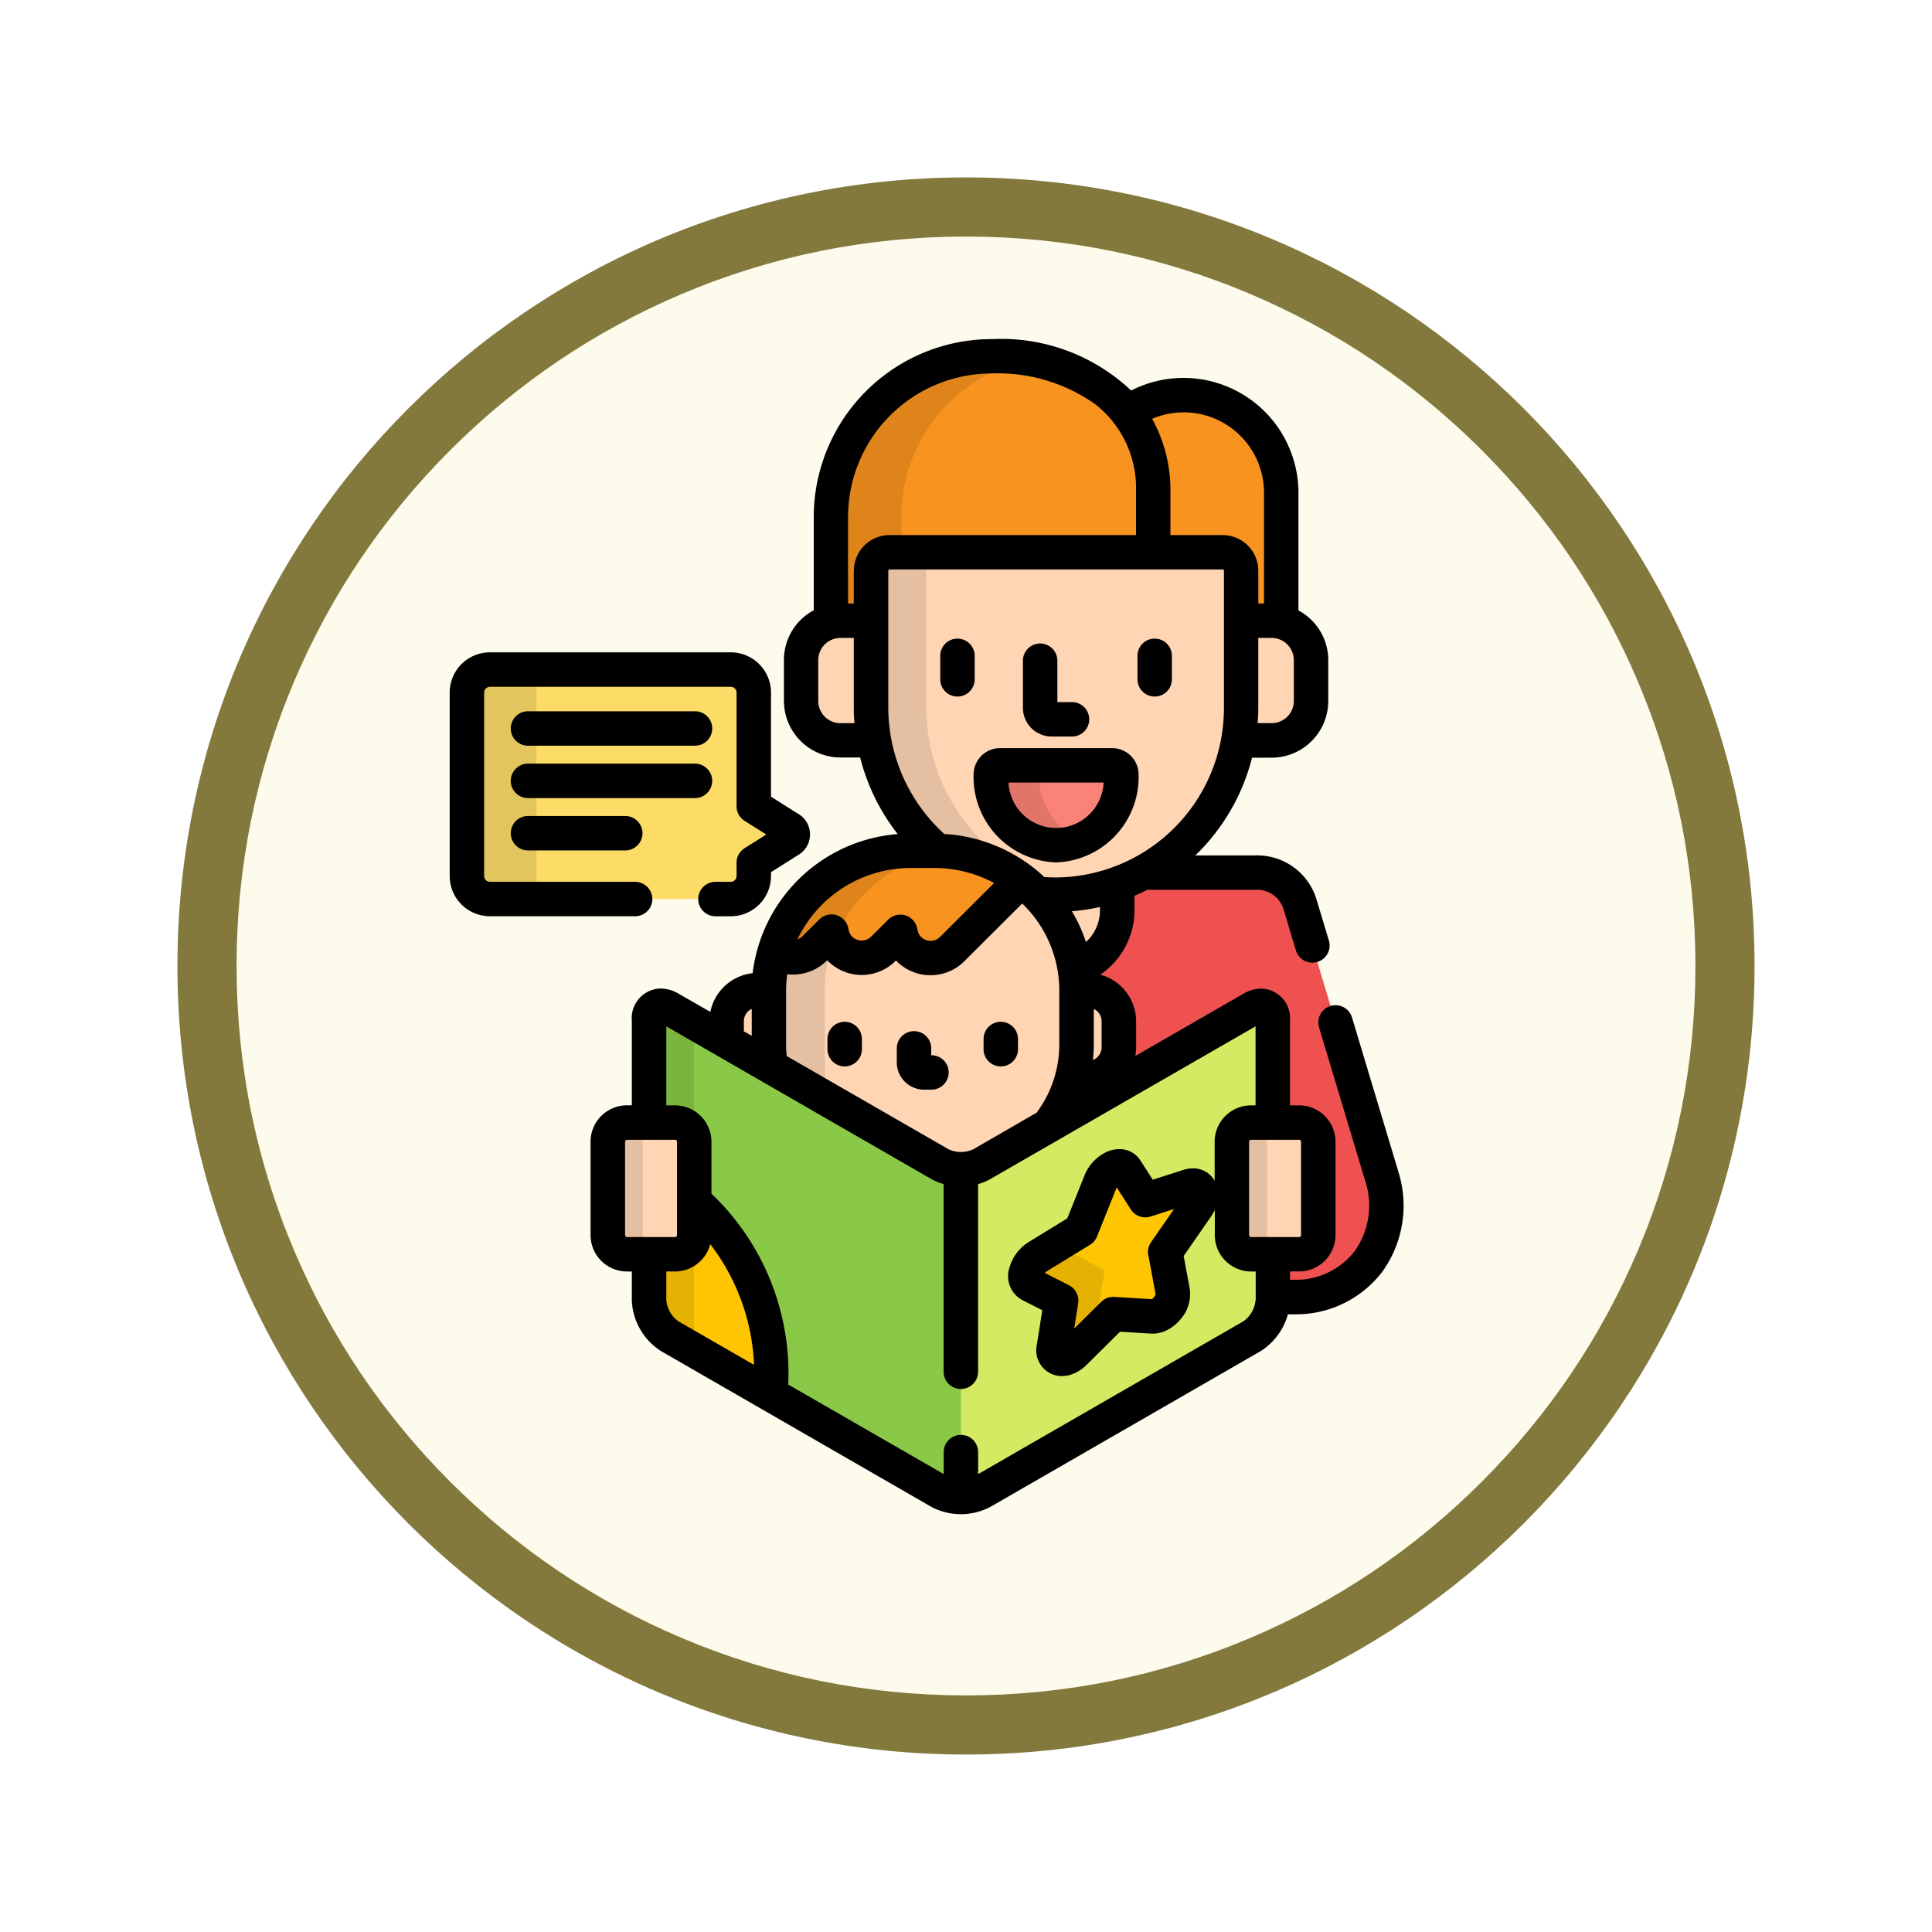 <svg xmlns="http://www.w3.org/2000/svg" xmlns:xlink="http://www.w3.org/1999/xlink" width="98" height="98" viewBox="0 0 98 98">
  <defs>
    <filter id="Trazado_982547" x="0" y="0" width="98" height="98" filterUnits="userSpaceOnUse">
      <feOffset dy="3" input="SourceAlpha"/>
      <feGaussianBlur stdDeviation="3" result="blur"/>
      <feFlood flood-opacity="0.161"/>
      <feComposite operator="in" in2="blur"/>
      <feComposite in="SourceGraphic"/>
    </filter>
    <clipPath id="clip-path">
      <path id="path8121" d="M0-682.665H48.414v48.414H0Z" transform="translate(0 682.665)"/>
    </clipPath>
  </defs>
  <g id="Grupo_1209436" data-name="Grupo 1209436" transform="translate(-820 -4301)">
    <g id="Grupo_1209175" data-name="Grupo 1209175" transform="translate(629 1833.985)">
      <g id="Grupo_1207718" data-name="Grupo 1207718" transform="translate(0 381.462)">
        <g id="Grupo_1207712" data-name="Grupo 1207712">
          <g id="Grupo_1207285" data-name="Grupo 1207285" transform="translate(0 344.552)">
            <g id="Grupo_1206883" data-name="Grupo 1206883" transform="translate(0 -209)">
              <g id="Grupo_1204569" data-name="Grupo 1204569" transform="translate(-81 -1890.336)">
                <g id="Grupo_1203962" data-name="Grupo 1203962" transform="translate(281 3846.336)">
                  <g id="Grupo_1203498" data-name="Grupo 1203498" transform="translate(0)">
                    <g id="Grupo_1202589" data-name="Grupo 1202589">
                      <g id="Grupo_1172010" data-name="Grupo 1172010">
                        <g id="Grupo_1171046" data-name="Grupo 1171046">
                          <g id="Grupo_1148525" data-name="Grupo 1148525">
                            <g transform="matrix(1, 0, 0, 1, -9, -6)" filter="url(#Trazado_982547)">
                              <g id="Trazado_982547-2" data-name="Trazado 982547" transform="translate(9 6)" fill="#fdfbec">
                                <path d="M 40 78.5 C 34.802 78.5 29.76 77.482 25.015 75.475 C 20.43 73.536 16.313 70.76 12.776 67.224 C 9.24 63.687 6.464 59.57 4.525 54.985 C 2.518 50.24 1.5 45.198 1.5 40 C 1.5 34.802 2.518 29.76 4.525 25.015 C 6.464 20.43 9.24 16.313 12.776 12.776 C 16.313 9.24 20.43 6.464 25.015 4.525 C 29.76 2.518 34.802 1.5 40 1.5 C 45.198 1.5 50.24 2.518 54.985 4.525 C 59.57 6.464 63.687 9.24 67.224 12.776 C 70.76 16.313 73.536 20.43 75.475 25.015 C 77.482 29.76 78.5 34.802 78.5 40 C 78.5 45.198 77.482 50.24 75.475 54.985 C 73.536 59.57 70.76 63.687 67.224 67.224 C 63.687 70.76 59.57 73.536 54.985 75.475 C 50.24 77.482 45.198 78.5 40 78.5 Z" stroke="none"/>
                                <path d="M 40 3 C 35.004 3 30.158 3.978 25.599 5.906 C 21.193 7.77 17.236 10.438 13.837 13.837 C 10.438 17.236 7.77 21.193 5.906 25.599 C 3.978 30.158 3 35.004 3 40 C 3 44.996 3.978 49.842 5.906 54.401 C 7.77 58.807 10.438 62.764 13.837 66.163 C 17.236 69.562 21.193 72.23 25.599 74.094 C 30.158 76.022 35.004 77 40 77 C 44.996 77 49.842 76.022 54.401 74.094 C 58.807 72.23 62.764 69.562 66.163 66.163 C 69.562 62.764 72.23 58.807 74.094 54.401 C 76.022 49.842 77 44.996 77 40 C 77 35.004 76.022 30.158 74.094 25.599 C 72.23 21.193 69.562 17.236 66.163 13.837 C 62.764 10.438 58.807 7.77 54.401 5.906 C 49.842 3.978 44.996 3 40 3 M 40 -7.62939453125e-06 C 62.091 -7.62939453125e-06 80 17.909 80 40 C 80 62.091 62.091 80 40 80 C 17.909 80 -7.62939453125e-06 62.091 -7.62939453125e-06 40 C -7.62939453125e-06 17.909 17.909 -7.62939453125e-06 40 -7.62939453125e-06 Z" stroke="none" fill="#83793c"/>
                              </g>
                            </g>
                          </g>
                        </g>
                      </g>
                    </g>
                  </g>
                </g>
              </g>
            </g>
          </g>
          <g id="g8115" transform="translate(215.793 2790.01)">
            <g id="g8117" transform="translate(0 -682.665)">
              <g id="g8119" clip-path="url(#clip-path)">
                <g id="g8125" transform="translate(-33.259 0.709)">
                  <path id="path8127" d="M-338.457-377.826h-25.835v-25.108c5.31-7.679,37.755-5.416,25.835,25.108" transform="translate(364.292 406.667)" fill="#fbdf63"/>
                </g>
                <g id="g8129" transform="translate(-33.259 0.709)">
                  <path id="path8131" d="M-338.457-377.826h-.619c6.164-24.728-15.887-30.6-25.216-24.374v-.734c5.31-7.679,37.755-5.416,25.835,25.108" transform="translate(364.292 406.667)" fill="#f9d11f"/>
                </g>
              </g>
            </g>
            <g id="g8265" transform="translate(0 -682.665)">
              <g id="g8267" clip-path="url(#clip-path)">
                <g id="g8273" transform="translate(-33.259 51.036)">
                  <path id="path8275" d="M-338.457-377.654h-25.835v-25.1c5.31-7.676,37.755-5.413,25.835,25.1" transform="translate(364.292 406.481)" fill="#003343"/>
                </g>
                <g id="g8277" transform="translate(-33.259 51.036)">
                  <path id="path8279" d="M-338.457-377.654h-.619c6.164-24.717-15.887-30.585-25.216-24.362v-.734c5.31-7.676,37.755-5.413,25.835,25.1" transform="translate(364.292 406.481)" fill="#002439"/>
                </g>
              </g>
            </g>
            <g id="g8281" transform="translate(0 -682.665)">
              <g id="g8283" clip-path="url(#clip-path)">
                <g id="g8289" transform="translate(17.066 51.014)">
                  <path id="path8291" d="M-338.457-377.826h-25.835v-25.108c5.31-7.679,37.755-5.416,25.835,25.108" transform="translate(364.292 406.667)" fill="#ff7e50"/>
                </g>
                <g id="g8293" transform="translate(17.066 51.014)">
                  <path id="path8295" d="M-338.457-377.826h-.619c6.164-24.728-15.887-30.6-25.216-24.374v-.734c5.31-7.679,37.755-5.416,25.835,25.108" transform="translate(364.292 406.667)" fill="#ff6247"/>
                </g>
                <g id="g8297" transform="translate(2.941 54.225)">
                  <path id="path8299" d="M-233.028-131.751v15.573h-14.6c-12.2-25.649,14.6-34.273,14.6-15.573" transform="translate(250.816 141.808)" fill="#ffa68a"/>
                </g>
                <g id="g8301" transform="translate(2.941 54.225)">
                  <path id="path8303" d="M-233.028-131.751c-.9-16.1-20.23-9.82-14.176,15.573h-.427c-12.2-25.649,14.6-34.273,14.6-15.573" transform="translate(250.816 141.808)" fill="#ff7e50"/>
                </g>
              </g>
            </g>
          </g>
        </g>
      </g>
    </g>
    <g id="storytelling_1702323_2_" data-name="storytelling_1702323 (2)" transform="translate(842.311 4318.201)">
      <path id="Trazado_1054010" data-name="Trazado 1054010" d="M278.255,247.825l-4.132-13.743a2.273,2.273,0,0,0-2.271-1.614h-5.7a9.247,9.247,0,0,1-1.3.582v1.325a3.087,3.087,0,0,1-2.154,2.937c0-.009,0-.018,0-.027a7.026,7.026,0,0,1,.1,1.144h.548a1.591,1.591,0,0,1,1.594,1.577v1.319a1.591,1.591,0,0,1-1.594,1.577h-.773a6.677,6.677,0,0,1-1.207,2.409l10.33-5.949c.58-.334,1.054-.06,1.054.607v5.177h1.335a.973.973,0,0,1,.974.972v4.737a.972.972,0,0,1-.974.971h-1.335V254h1.081a4.637,4.637,0,0,0,3.779-1.811,4.87,4.87,0,0,0,.655-4.363Zm0,0" transform="translate(-230.49 -205.406)" fill="#ef5050"/>
      <path id="Trazado_1054011" data-name="Trazado 1054011" d="M177.485,96.353h-1.532V93.81a.933.933,0,0,0-.935-.93h-16.9a.933.933,0,0,0-.935.93v2.544h-1.532a2,2,0,0,0-2.017,1.985v2.1a2,2,0,0,0,2.017,1.985h1.684a9.553,9.553,0,0,0,3.218,5.6,7.175,7.175,0,0,1,6.959,5.947,3.086,3.086,0,0,0,2.154-2.937v-1.325a9.512,9.512,0,0,0,6.131-7.288h1.684a2,2,0,0,0,2.017-1.985v-2.1a2,2,0,0,0-2.017-1.985Zm0,0" transform="translate(-135.311 -82.068)" fill="#ffd5b3"/>
      <path id="Trazado_1054012" data-name="Trazado 1054012" d="M167.134,20.913h1.532V18.369a.933.933,0,0,1,.935-.93h16.9a.933.933,0,0,1,.935.93v2.544h1.532a2.035,2.035,0,0,1,.505.065V14.4a4.962,4.962,0,0,0-7.788-4.047C180.228,8.476,177.691,7.5,174.8,7.5a8.152,8.152,0,0,0-8.173,8.131v5.347a2.028,2.028,0,0,1,.5-.065Zm0,0" transform="translate(-146.791 -6.628)" fill="#f7931e"/>
      <path id="Trazado_1054013" data-name="Trazado 1054013" d="M167.134,20.913h1.532V18.369a.933.933,0,0,1,.935-.93h.6V15.631a8.143,8.143,0,0,1,6.559-7.971A11.784,11.784,0,0,0,174.8,7.5a8.152,8.152,0,0,0-8.173,8.131v5.347a2.028,2.028,0,0,1,.5-.065Zm0,0" transform="translate(-146.791 -6.627)" fill="#de841b"/>
      <path id="Trazado_1054014" data-name="Trazado 1054014" d="M239.593,189.75a3.461,3.461,0,0,1-3.312-3.585.469.469,0,0,1,.473-.466h5.678a.47.47,0,0,1,.473.466A3.461,3.461,0,0,1,239.593,189.75Zm0,0" transform="translate(-208.335 -164.083)" fill="#fb8276"/>
      <path id="Trazado_1054015" data-name="Trazado 1054015" d="M238.727,186.165a.469.469,0,0,1,.473-.466h-2.446a.469.469,0,0,0-.473.466,3.461,3.461,0,0,0,3.312,3.585,3.073,3.073,0,0,0,1.223-.255A3.6,3.6,0,0,1,238.727,186.165Zm0,0" transform="translate(-208.335 -164.083)" fill="#e1756a"/>
      <path id="Trazado_1054016" data-name="Trazado 1054016" d="M132.012,238.875a2.346,2.346,0,0,0,2.109,0l3.379-1.947a6.677,6.677,0,0,0,1.207-2.409h.773a1.591,1.591,0,0,0,1.594-1.577v-1.319a1.591,1.591,0,0,0-1.594-1.577h-.548a7.153,7.153,0,0,0-7.221-7.068h-1.165a7.153,7.153,0,0,0-7.221,7.068h-.548a1.591,1.591,0,0,0-1.594,1.577v1.015Zm0,0" transform="translate(-106.635 -197.021)" fill="#ffd5b3"/>
      <path id="Trazado_1054017" data-name="Trazado 1054017" d="M154.587,224.462a7.282,7.282,0,0,0-4.424-1.486H149a7.2,7.2,0,0,0-6.932,5.1,1.553,1.553,0,0,0,2.029-.141l.86-.858a1.55,1.55,0,0,0,2.631.872l.86-.858a1.535,1.535,0,0,0,.437.872,1.553,1.553,0,0,0,2.194,0Zm0,0" transform="translate(-125.087 -197.021)" fill="#f7931e"/>
      <path id="Trazado_1054018" data-name="Trazado 1054018" d="M142.416,261.191a6.948,6.948,0,0,1,.48-2.541,1.574,1.574,0,0,1-.133-.439l-.86.858a1.554,1.554,0,0,1-2.029.141,6.943,6.943,0,0,0-.289,1.982v2.739a6.7,6.7,0,0,0,.1,1.129l2.767,1.594c-.022-1.165-.033-2.5-.033-2.723v-2.739Zm0,0" transform="translate(-122.895 -228.154)" fill="#e5bfa1"/>
      <path id="Trazado_1054019" data-name="Trazado 1054019" d="M150.993,223.026a7.349,7.349,0,0,0-.83-.049H149a7.2,7.2,0,0,0-6.932,5.1,1.553,1.553,0,0,0,2.029-.141l.86-.858a1.561,1.561,0,0,0,.133.439A7.206,7.206,0,0,1,150.993,223.026Zm0,0" transform="translate(-125.087 -197.022)" fill="#de841b"/>
      <path id="Trazado_1054020" data-name="Trazado 1054020" d="M117.921,296.422h1.1v-5.177c0-.668-.475-.941-1.054-.608l-13.709,7.9a2.343,2.343,0,0,1-2.109,0l-13.709-7.9c-.58-.334-1.054-.06-1.054.608v5.177H88.7a.973.973,0,0,1,.974.972v4.737a.972.972,0,0,1-.974.971H87.386v2.337a2.334,2.334,0,0,0,1.054,1.822l13.709,7.9a2.343,2.343,0,0,0,2.109,0l13.709-7.9a2.334,2.334,0,0,0,1.054-1.822V303.1h-1.1a.973.973,0,0,1-.974-.971v-4.737a.973.973,0,0,1,.974-.972Zm0,0" transform="translate(-76.772 -256.68)" fill="#d5e962"/>
      <path id="Trazado_1054021" data-name="Trazado 1054021" d="M102.149,298.534l-13.709-7.9c-.58-.334-1.054-.06-1.054.608v5.177H88.7a.973.973,0,0,1,.974.972v4.737a.972.972,0,0,1-.974.971H87.386v2.337a2.334,2.334,0,0,0,1.054,1.822l13.709,7.9a2.16,2.16,0,0,0,1.055.251V298.784a2.165,2.165,0,0,1-1.055-.25Zm0,0" transform="translate(-76.772 -256.681)" fill="#89c947"/>
      <path id="Trazado_1054022" data-name="Trazado 1054022" d="M88.7,296.422a.973.973,0,0,1,.958.8v-4.68c0-.617.406-.9.925-.671l-2.145-1.236c-.58-.334-1.054-.06-1.054.608v5.177Zm0,0" transform="translate(-76.773 -256.681)" fill="#7bb540"/>
      <path id="Trazado_1054023" data-name="Trazado 1054023" d="M90.041,375.965q-.179-.179-.365-.347v1.727a.972.972,0,0,1-.974.971H87.386v2.337a2.334,2.334,0,0,0,1.054,1.822l5.092,2.933A11.736,11.736,0,0,0,90.041,375.965Zm0,0" transform="translate(-76.772 -331.894)" fill="#ffc502"/>
      <path id="Trazado_1054024" data-name="Trazado 1054024" d="M91.326,398.511l-.61-.351a2.332,2.332,0,0,1-1.054-1.822V391.9a.973.973,0,0,1-.958.8H87.387v2.337a2.334,2.334,0,0,0,1.054,1.822l2.893,1.667Zm0,0" transform="translate(-76.773 -346.28)" fill="#e5b102"/>
      <path id="Trazado_1054025" data-name="Trazado 1054025" d="M253.54,370.184a1.219,1.219,0,0,0,.334-.238l1.973-1.957,1.973.117a.707.707,0,0,0,.334-.073,1.248,1.248,0,0,0,.422-.334,1.082,1.082,0,0,0,.286-.836l-.377-2.021,1.6-2.3a.94.94,0,0,0,.181-.821.425.425,0,0,0-.58-.219l-2.206.708-.987-1.539a.477.477,0,0,0-.644-.1,1.347,1.347,0,0,0-.644.7l-.987,2.459-2.206,1.35a1.362,1.362,0,0,0-.58.759c-.085.3-.015.551.181.652l1.6.812-.377,2.373c-.046.293.063.511.286.569a.631.631,0,0,0,.422-.06Zm0,0" transform="translate(-221.689 -318.532)" fill="#ffc502"/>
      <path id="Trazado_1054026" data-name="Trazado 1054026" d="M255.032,394.878l.377-2.373-1.6-.811c-.2-.1-.267-.351-.181-.652a1.231,1.231,0,0,1,.11-.261l-1.731,1.059a1.362,1.362,0,0,0-.58.759c-.085.3-.015.551.181.652l1.6.812-.377,2.373c-.046.293.063.511.286.569a.634.634,0,0,0,.422-.06,1.23,1.23,0,0,0,.334-.239l1.325-1.314A.5.5,0,0,1,255.032,394.878Zm0,0" transform="translate(-221.69 -345.292)" fill="#e5b102"/>
      <path id="Trazado_1054027" data-name="Trazado 1054027" d="M73.793,347.118a.973.973,0,0,1-.974.972H70.385a.973.973,0,0,1-.974-.972v-4.736a.973.973,0,0,1,.974-.972h2.435a.973.973,0,0,1,.974.972Zm0,0" transform="translate(-60.889 -301.668)" fill="#ffd5b3"/>
      <path id="Trazado_1054028" data-name="Trazado 1054028" d="M71.183,347.118v-4.736a.973.973,0,0,1,.974-.972H70.384a.973.973,0,0,0-.974.972v4.736a.973.973,0,0,0,.974.972h1.773A.973.973,0,0,1,71.183,347.118Zm0,0" transform="translate(-60.889 -301.668)" fill="#e5bfa1"/>
      <path id="Trazado_1054029" data-name="Trazado 1054029" d="M345.718,347.118a.973.973,0,0,1-.974.972H342.31a.973.973,0,0,1-.974-.972v-4.736a.973.973,0,0,1,.974-.972h2.435a.972.972,0,0,1,.974.972Zm0,0" transform="translate(-301.161 -301.668)" fill="#ffd5b3"/>
      <path id="Trazado_1054030" data-name="Trazado 1054030" d="M343.118,347.118v-4.736a.973.973,0,0,1,.974-.972H342.31a.973.973,0,0,0-.974.972v4.736a.973.973,0,0,0,.974.972h1.782A.973.973,0,0,1,343.118,347.118Zm0,0" transform="translate(-301.161 -301.668)" fill="#e5bfa1"/>
      <path id="Trazado_1054031" data-name="Trazado 1054031" d="M24.326,152.057l-1.776-1.121v-5.772A1.167,1.167,0,0,0,21.387,144H9.164A1.167,1.167,0,0,0,8,145.164v9.312a1.167,1.167,0,0,0,1.164,1.164H21.387a1.167,1.167,0,0,0,1.164-1.164V153.8l1.776-1.121A.339.339,0,0,0,24.326,152.057Zm0,0" transform="translate(-6.627 -127.238)" fill="#fcdb67"/>
      <path id="Trazado_1054032" data-name="Trazado 1054032" d="M11.526,154.476v-9.312A1.167,1.167,0,0,1,12.69,144H9.164A1.167,1.167,0,0,0,8,145.164v9.312a1.167,1.167,0,0,0,1.164,1.164H12.69A1.167,1.167,0,0,1,11.526,154.476Zm0,0" transform="translate(-6.627 -127.238)" fill="#e2c55c"/>
      <path id="Trazado_1054033" data-name="Trazado 1054033" d="M193.558,100.379h-1.872a.06.06,0,0,0-.062.057v6.918a8.688,8.688,0,0,0,2.838,6.44,8.174,8.174,0,0,1,1.9.347,9.556,9.556,0,0,1-2.812-6.787v-6.918c0-.02,0-.038,0-.057Zm0,0" transform="translate(-168.877 -88.695)" fill="#e5bfa1"/>
      <path id="Trazado_1054034" data-name="Trazado 1054034" d="M102.863,42.167l-2.324-7.73a.873.873,0,1,0-1.672.5l2.324,7.73a4.007,4.007,0,0,1-.519,3.589,3.773,3.773,0,0,1-3.079,1.46h-.208v-.425h.462a1.848,1.848,0,0,0,1.847-1.844V40.713a1.848,1.848,0,0,0-1.847-1.845h-.462v-4.3a1.5,1.5,0,0,0-1.459-1.623,1.807,1.807,0,0,0-.9.259l-5.488,3.161a2.434,2.434,0,0,0,.042-.442V34.6a2.455,2.455,0,0,0-1.822-2.362,3.949,3.949,0,0,0,1.74-3.27v-.73c.221-.095.438-.2.652-.305H95.66a1.4,1.4,0,0,1,1.4.993l.618,2.055a.873.873,0,1,0,1.672-.5l-.618-2.055a3.14,3.14,0,0,0-3.123-2.235H92.582a10.43,10.43,0,0,0,2.878-4.959h.976a2.877,2.877,0,0,0,2.89-2.858v-2.1a2.856,2.856,0,0,0-1.512-2.511V7.773a5.832,5.832,0,0,0-8.486-5.165A9.6,9.6,0,0,0,82.274,0a9.035,9.035,0,0,0-9.046,9v4.755a2.855,2.855,0,0,0-1.512,2.511v2.1a2.877,2.877,0,0,0,2.89,2.858h.976a10.422,10.422,0,0,0,1.906,3.883,8.042,8.042,0,0,0-7.359,7.055,2.465,2.465,0,0,0-2.146,1.965L66.366,33.2a1.8,1.8,0,0,0-.9-.259A1.5,1.5,0,0,0,64,34.565v4.3h-.246a1.848,1.848,0,0,0-1.847,1.845V45.45a1.848,1.848,0,0,0,1.847,1.845H64v1.464a3.2,3.2,0,0,0,1.492,2.579l13.709,7.9a3.208,3.208,0,0,0,2.981,0l13.709-7.9a3.22,3.22,0,0,0,1.389-1.871h.311a5.5,5.5,0,0,0,4.478-2.162,5.734,5.734,0,0,0,.792-5.136ZM87.829,34.6V35.92a.705.705,0,0,1-.439.648,7.586,7.586,0,0,0,.043-.792v-1.8A.7.7,0,0,1,87.829,34.6Zm-.793-4.017a7.847,7.847,0,0,0-.715-1.563,10.105,10.105,0,0,0,1.427-.215v.164A2.19,2.19,0,0,1,87.035,30.584Zm9.4-15.426a1.129,1.129,0,0,1,1.144,1.112v2.1a1.129,1.129,0,0,1-1.144,1.112h-.691q.032-.407.032-.823v-3.5ZM91.983,3.715a4.076,4.076,0,0,1,4.085,4.058v5.639h-.291V11.742a1.808,1.808,0,0,0-1.808-1.8H91.32v-2.2a7.487,7.487,0,0,0-.928-3.7,4.074,4.074,0,0,1,1.591-.323ZM74.6,19.483a1.13,1.13,0,0,1-1.144-1.112v-2.1A1.13,1.13,0,0,1,74.6,15.158h.659v3.5c0,.277.011.551.032.823Zm.659-7.741v1.671h-.291V9a7.287,7.287,0,0,1,7.3-7.258A8.54,8.54,0,0,1,87.516,3.31a5.4,5.4,0,0,1,2.058,4.43v2.2h-12.5a1.808,1.808,0,0,0-1.808,1.8ZM77.01,18.66V11.742a.06.06,0,0,1,.062-.057h16.9a.06.06,0,0,1,.062.057V18.66a8.589,8.589,0,0,1-8.511,8.648c-.2,0-.4-.008-.6-.023A8.129,8.129,0,0,0,79.848,25.1a8.688,8.688,0,0,1-2.838-6.44Zm1.164,8.168h1.164a6.424,6.424,0,0,1,3.04.76l-2.743,2.736a.681.681,0,0,1-.961,0,.665.665,0,0,1-.189-.379A.873.873,0,0,0,77,29.452l-.86.858a.682.682,0,0,1-.961,0,.665.665,0,0,1-.189-.38.873.873,0,0,0-1.481-.493l-.86.858a.668.668,0,0,1-.249.155A6.365,6.365,0,0,1,78.174,26.828Zm-6.348,6.209a6.114,6.114,0,0,1,.057-.821,2.426,2.426,0,0,0,2-.684l.025-.025.039.039a2.43,2.43,0,0,0,3.427,0l.025-.025.038.039a2.43,2.43,0,0,0,3.428,0l2.937-2.93a6.122,6.122,0,0,1,1.881,4.407v2.739a5.779,5.779,0,0,1-1.151,3.464L81.312,41.1a1.5,1.5,0,0,1-1.237,0l-8.219-4.734a5.806,5.806,0,0,1-.03-.586ZM69.683,34.6a.7.7,0,0,1,.4-.628V35.34l-.4-.228ZM63.757,45.548a.1.1,0,0,1-.1-.1V40.713a.1.1,0,0,1,.1-.1h2.435a.1.1,0,0,1,.1.1v4.736a.1.1,0,0,1-.1.1Zm2.609,4.276a1.474,1.474,0,0,1-.617-1.066V47.294h.443a1.848,1.848,0,0,0,1.786-1.385A10.762,10.762,0,0,1,70.2,52.03Zm29.271-1.066a1.473,1.473,0,0,1-.617,1.065L81.567,57.572V56.456a.873.873,0,0,0-1.746,0v1.116L71.934,53.03a12.587,12.587,0,0,0-3.787-9.578c-.035-.035-.073-.068-.108-.1V40.713a1.848,1.848,0,0,0-1.847-1.845h-.443V34.86L79.2,42.609a2.639,2.639,0,0,0,.617.251v9.522a.873.873,0,0,0,1.746,0V42.86a2.619,2.619,0,0,0,.617-.251L95.638,34.86v4.008h-.227a1.848,1.848,0,0,0-1.847,1.845v1.978a1.249,1.249,0,0,0-1.105-.628,1.532,1.532,0,0,0-.469.076l-1.566.5-.624-.974a1.251,1.251,0,0,0-1.074-.577,1.59,1.59,0,0,0-.673.157,2.226,2.226,0,0,0-1.086,1.167l-.879,2.19-1.958,1.2a2.237,2.237,0,0,0-.965,1.267,1.379,1.379,0,0,0,.627,1.667l1.03.523-.277,1.746a1.311,1.311,0,0,0,.927,1.551,1.347,1.347,0,0,0,.341.043,1.592,1.592,0,0,0,.674-.157,2.113,2.113,0,0,0,.578-.409l1.7-1.682,1.585.094a1.568,1.568,0,0,0,.753-.153,2.134,2.134,0,0,0,.723-.565,1.938,1.938,0,0,0,.475-1.556l-.31-1.663,1.389-2a2.2,2.2,0,0,0,.192-.336v1.279a1.848,1.848,0,0,0,1.847,1.845h.227v1.464ZM90.2,46.469l.37,1.983a.463.463,0,0,1-.09.153.448.448,0,0,1-.1.093l-1.906-.113a.862.862,0,0,0-.667.251L86.44,50.191l.2-1.285a.873.873,0,0,0-.467-.915l-1.227-.624a.423.423,0,0,1,.089-.075l2.206-1.35a.875.875,0,0,0,.355-.42l.986-2.458c0-.011.01-.022.015-.032l.715,1.116a.873.873,0,0,0,1,.36l1.194-.383-1.17,1.686a.871.871,0,0,0-.141.658Zm5.211-.921a.1.1,0,0,1-.1-.1V40.713a.1.1,0,0,1,.1-.1h2.435a.1.1,0,0,1,.1.1v4.736a.1.1,0,0,1-.1.1Zm0,0" transform="translate(-54.262)"/>
      <path id="Trazado_1054035" data-name="Trazado 1054035" d="M215.139,133.454a.873.873,0,0,0,.873-.873v-1.192a.873.873,0,0,0-1.746,0v1.192A.873.873,0,0,0,215.139,133.454Zm0,0" transform="translate(-188.883 -115.323)"/>
      <path id="Trazado_1054036" data-name="Trazado 1054036" d="M301.076,133.454a.873.873,0,0,0,.873-.873v-1.192a.873.873,0,1,0-1.746,0v1.192A.873.873,0,0,0,301.076,133.454Zm0,0" transform="translate(-264.816 -115.323)"/>
      <path id="Trazado_1054037" data-name="Trazado 1054037" d="M251.744,137.34h1.035a.873.873,0,0,0,0-1.746h-.744v-2.1a.873.873,0,1,0-1.746,0v2.395A1.457,1.457,0,0,0,251.744,137.34Zm0,0" transform="translate(-220.712 -117.181)"/>
      <path id="Trazado_1054038" data-name="Trazado 1054038" d="M232.966,184a4.333,4.333,0,0,0,4.186-4.458,1.344,1.344,0,0,0-1.346-1.339h-5.678a1.344,1.344,0,0,0-1.346,1.339A4.333,4.333,0,0,0,232.966,184Zm2.412-4.051a2.414,2.414,0,0,1-4.823,0Zm0,0" transform="translate(-201.708 -157.456)"/>
      <path id="Trazado_1054039" data-name="Trazado 1054039" d="M165.99,299.756a.873.873,0,0,0,.873-.873v-.518a.873.873,0,1,0-1.746,0v.518A.873.873,0,0,0,165.99,299.756Zm0,0" transform="translate(-145.455 -262.863)"/>
      <path id="Trazado_1054040" data-name="Trazado 1054040" d="M234.006,299.756a.873.873,0,0,0,.873-.873v-.518a.873.873,0,1,0-1.746,0v.518A.873.873,0,0,0,234.006,299.756Zm0,0" transform="translate(-205.553 -262.863)"/>
      <path id="Trazado_1054041" data-name="Trazado 1054041" d="M196.64,304.538h.443a.873.873,0,1,0,0-1.746h-.012v-.348a.873.873,0,1,0-1.746,0v.639a1.392,1.392,0,0,0,1.315,1.455Zm0,0" transform="translate(-172.146 -266.467)"/>
      <path id="Trazado_1054042" data-name="Trazado 1054042" d="M10.778,149.014a.873.873,0,0,0-.873-.873H2.537a.3.3,0,0,1-.291-.291v-9.312a.3.3,0,0,1,.291-.291H14.76a.3.3,0,0,1,.291.291v5.772a.873.873,0,0,0,.407.738l1.1.693-1.1.693a.872.872,0,0,0-.407.738v.678a.3.3,0,0,1-.291.291h-.781a.873.873,0,0,0,0,1.746h.781a2.04,2.04,0,0,0,2.037-2.037v-.2l1.369-.864a1.207,1.207,0,0,0,0-2.1l-1.369-.864v-5.291A2.04,2.04,0,0,0,14.76,136.5H2.537A2.039,2.039,0,0,0,.5,138.537v9.312a2.039,2.039,0,0,0,2.037,2.037H9.9A.873.873,0,0,0,10.778,149.014Zm0,0" transform="translate(0 -120.611)"/>
      <path id="Trazado_1054043" data-name="Trazado 1054043" d="M27.979,163.926h8.473a.873.873,0,1,0,0-1.746H27.979a.873.873,0,1,0,0,1.746Zm0,0" transform="translate(-23.508 -143.302)"/>
      <path id="Trazado_1054044" data-name="Trazado 1054044" d="M37.324,185.873a.873.873,0,0,0-.873-.873H27.979a.873.873,0,1,0,0,1.746h8.473A.873.873,0,0,0,37.324,185.873Zm0,0" transform="translate(-23.509 -163.465)"/>
      <path id="Trazado_1054045" data-name="Trazado 1054045" d="M27.979,207.82a.873.873,0,1,0,0,1.746h4.935a.873.873,0,1,0,0-1.746Zm0,0" transform="translate(-23.508 -183.629)"/>
    </g>
  </g>
</svg>

